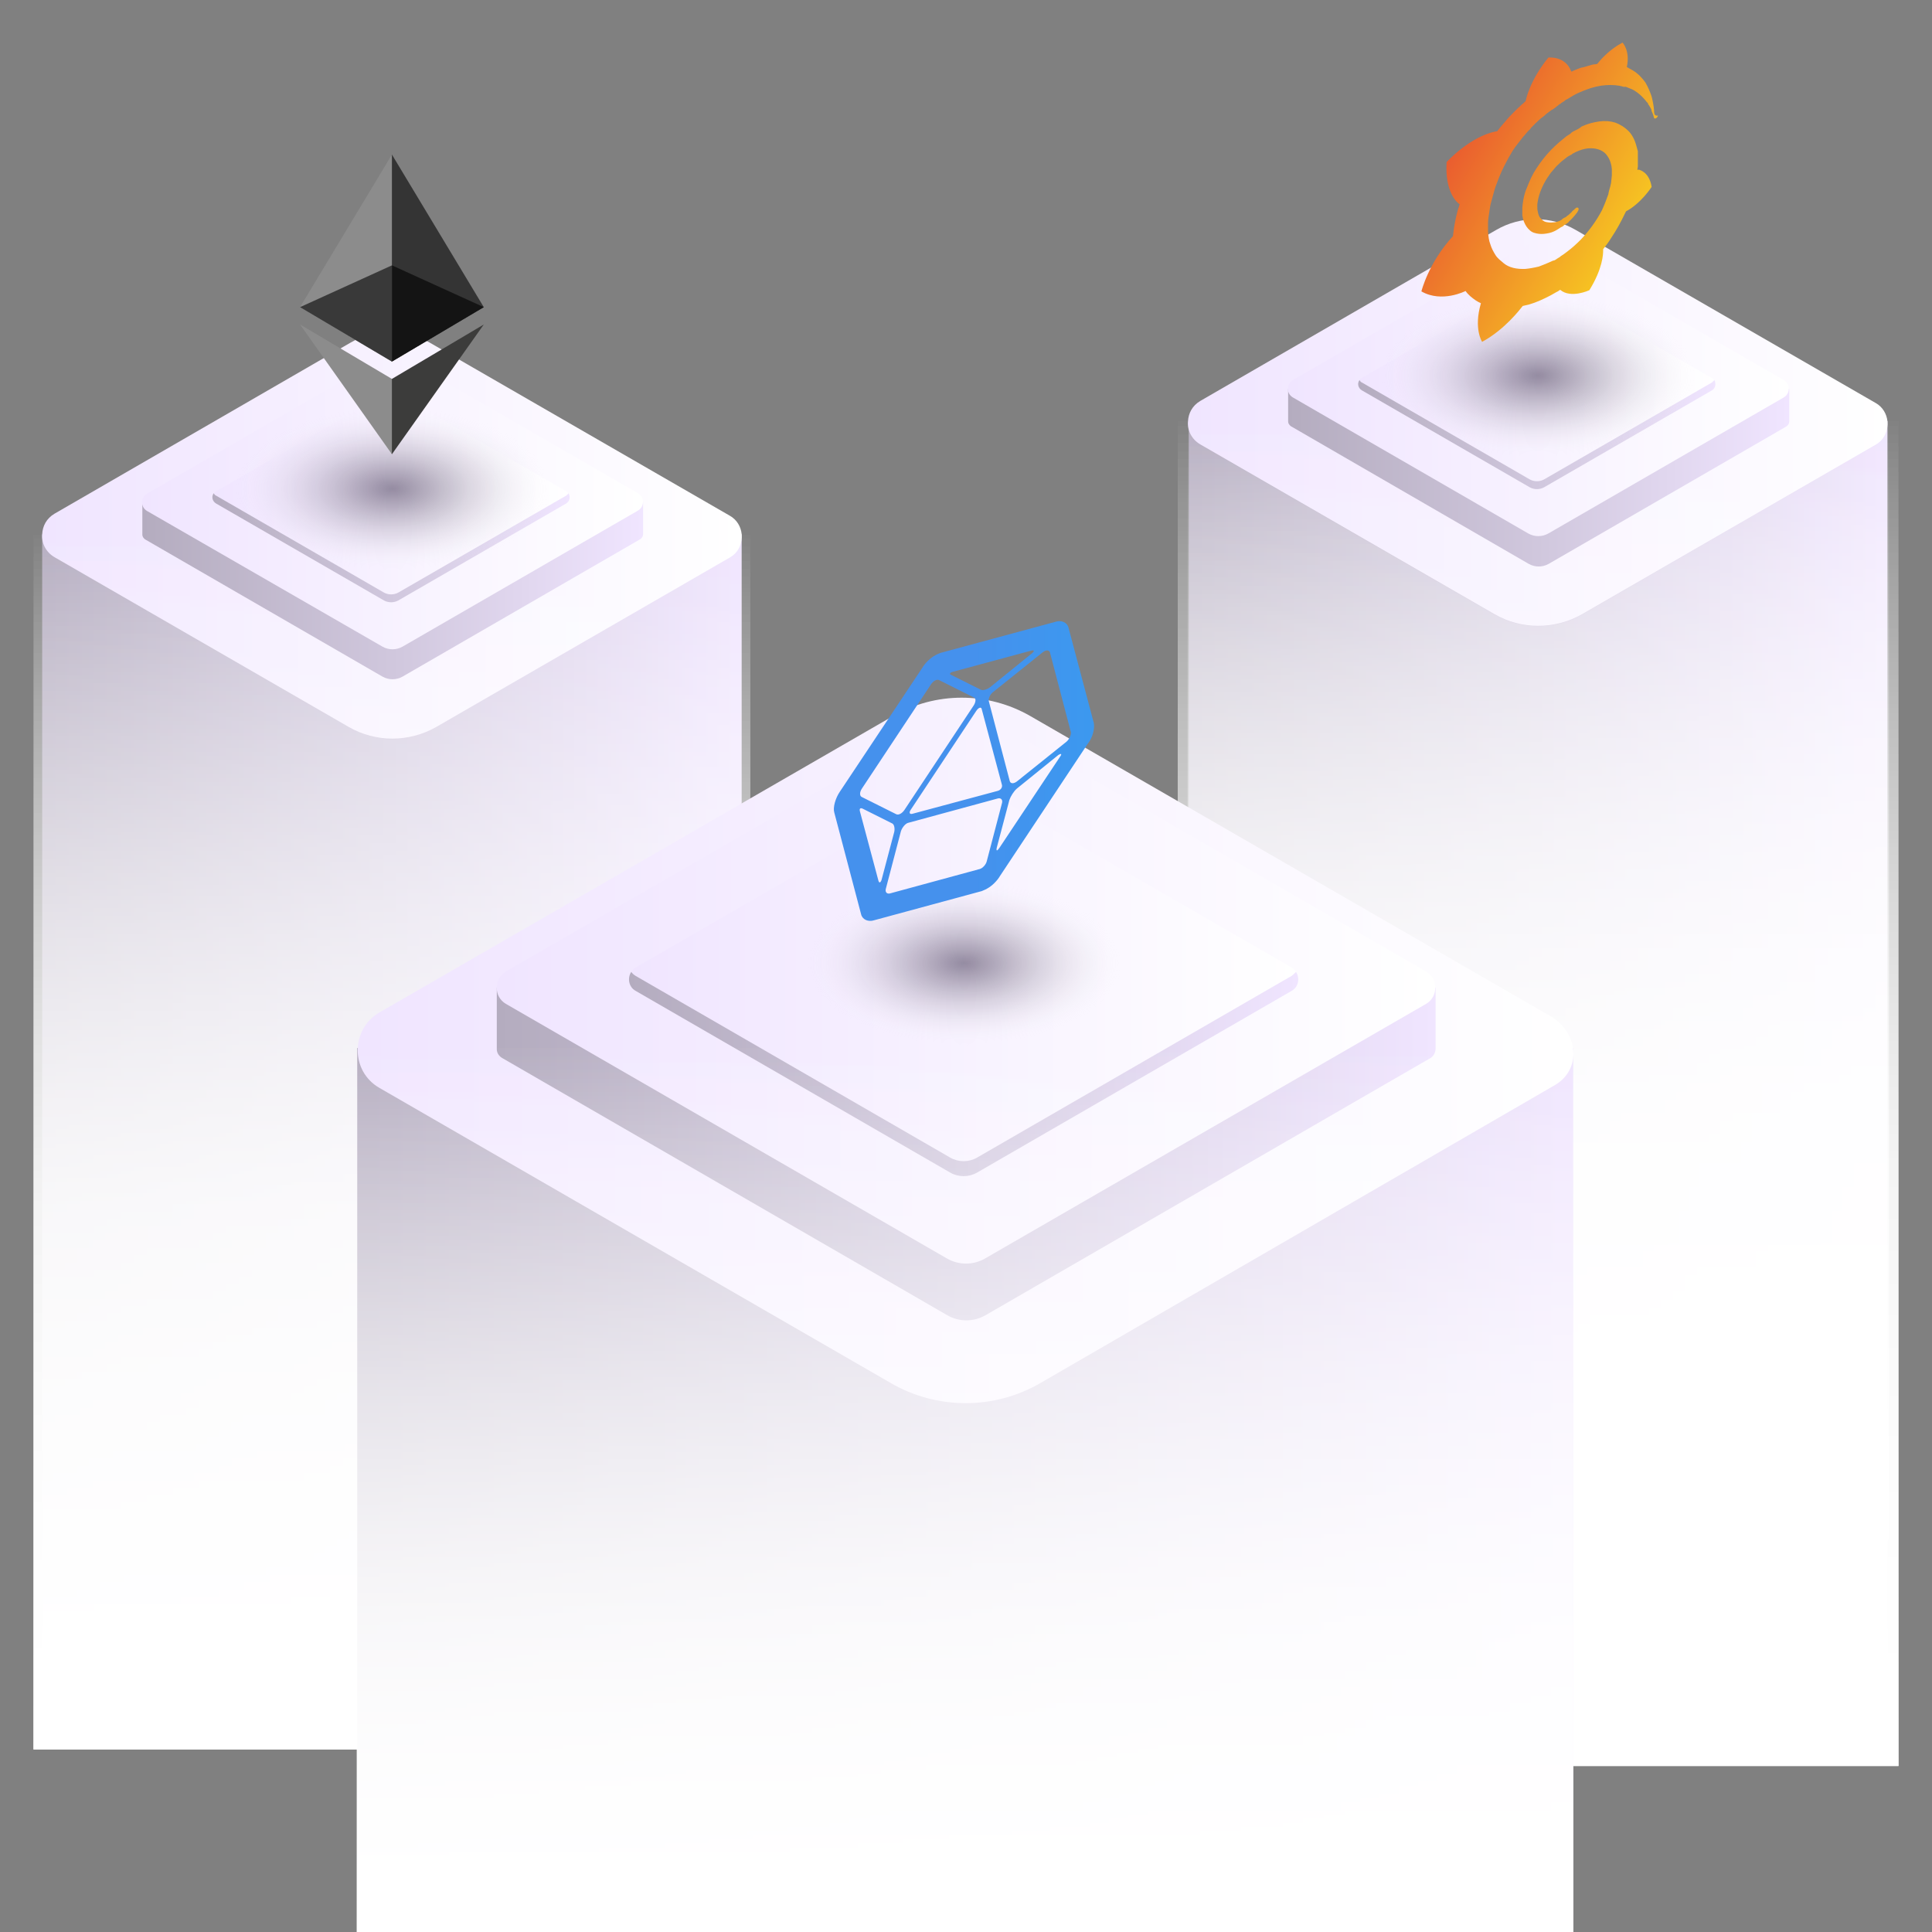 <?xml version="1.0" encoding="utf-8"?>
<!-- Generator: Adobe Illustrator 21.0.0, SVG Export Plug-In . SVG Version: 6.00 Build 0)  -->
<svg version="1.1" id="Layer_1" xmlns="http://www.w3.org/2000/svg" xmlns:xlink="http://www.w3.org/1999/xlink" x="0px" y="0px"
	 viewBox="0 0 490 490" style="enable-background:new 0 0 490 490;" xml:space="preserve">
<rect x="0" y="0" width="490" height="490" fill="#808080" stroke="none"/>
<style type="text/css">
	.st0{fill:url(#SVGID_1_);}
	.st1{fill:url(#SVGID_2_);}
	.st2{fill:url(#SVGID_3_);}
	.st3{fill:url(#SVGID_4_);}
	.st4{fill:url(#XMLID_2_);}
	.st5{fill:url(#XMLID_3_);}
	.st6{fill:url(#XMLID_4_);}
	.st7{fill:url(#XMLID_5_);}
	.st8{opacity:0.43;fill:url(#XMLID_6_);}
	.st9{fill:url(#SVGID_5_);}
	.st10{fill:url(#SVGID_6_);}
	.st11{fill:url(#SVGID_7_);}
	.st12{fill:url(#SVGID_8_);}
	.st13{fill:url(#SVGID_9_);}
	.st14{fill:url(#XMLID_7_);}
	.st15{fill:url(#XMLID_8_);}
	.st16{fill:url(#XMLID_9_);}
	.st17{fill:url(#XMLID_10_);}
	.st18{opacity:0.43;fill:url(#XMLID_11_);}
	.st19{fill:url(#SVGID_10_);}
	.st20{fill:url(#SVGID_11_);}
	.st21{fill:url(#XMLID_12_);}
	.st22{fill:url(#XMLID_13_);}
	.st23{fill:url(#XMLID_14_);}
	.st24{fill:url(#XMLID_15_);}
	.st25{fill:url(#SVGID_12_);}
	.st26{fill:url(#SVGID_13_);}
	.st27{opacity:0.43;fill:url(#XMLID_16_);}
	.st28{fill:#343434;}
	.st29{fill:#8C8C8C;}
	.st30{fill:#3C3C3B;}
	.st31{fill:#141414;}
	.st32{fill:#393939;}
	.st33{fill:url(#SVGID_14_);enable-background:new    ;}
	.st34{fill:url(#symbol_1_);}
</style>
<g>
	<g>
		<g>
			<g>
				<g>
					<linearGradient id="SVGID_1_" gradientUnits="userSpaceOnUse" x1="9.07" y1="287.069" x2="189.438" y2="287.069">
						<stop  offset="0" style="stop-color:#B4ACBF"/>
						<stop  offset="0.515" style="stop-color:#D1C8DE"/>
						<stop  offset="1" style="stop-color:#F0E5FF"/>
					</linearGradient>
					<rect x="10.7" y="135.5" class="st0" width="177.4" height="303.2"/>
					<linearGradient id="SVGID_2_" gradientUnits="userSpaceOnUse" x1="10.657" y1="135.842" x2="188.113" y2="135.842">
						<stop  offset="0" style="stop-color:#F0E5FF"/>
						<stop  offset="1" style="stop-color:#FFFFFF"/>
					</linearGradient>
					<path class="st1" d="M13.8,141.3l74.7,43.1c6.8,3.9,15.2,3.9,22.1,0l74.5-43c2.3-1.3,3.2-3.7,3-6c-0.2-1.8-1.2-3.6-3-4.6
						L109,86.9c-6.2-3.6-13.9-3.6-20.1,0l-75.1,43.4c-2,1.2-3,3.1-3.1,5.2C10.5,137.7,11.6,140,13.8,141.3z"/>
					<linearGradient id="SVGID_3_" gradientUnits="userSpaceOnUse" x1="99.39" y1="446.414" x2="99.39" y2="133.176">
						<stop  offset="0" style="stop-color:#FFFFFF"/>
						<stop  offset="0.45" style="stop-color:#FFFFFF;stop-opacity:0.7"/>
						<stop  offset="0.499" style="stop-color:#FFFFFF;stop-opacity:0.637"/>
						<stop  offset="1" style="stop-color:#FFFFFF;stop-opacity:0"/>
					</linearGradient>
					<rect x="8.5" y="135.5" class="st2" width="181.8" height="308.2"/>
					<linearGradient id="SVGID_4_" gradientUnits="userSpaceOnUse" x1="99.39" y1="446.414" x2="99.39" y2="133.176">
						<stop  offset="0" style="stop-color:#FFFFFF"/>
						<stop  offset="0.45" style="stop-color:#FFFFFF;stop-opacity:0.7"/>
						<stop  offset="0.499" style="stop-color:#FFFFFF;stop-opacity:0.637"/>
						<stop  offset="1" style="stop-color:#FFFFFF;stop-opacity:0"/>
					</linearGradient>
					<rect x="8.5" y="135.5" class="st3" width="181.8" height="308.2"/>
					<g>
						<g id="XMLID_1476_">
							<linearGradient id="XMLID_2_" gradientUnits="userSpaceOnUse" x1="36.022" y1="134.994" x2="163.021" y2="134.994">
								<stop  offset="0" style="stop-color:#B4ACBF"/>
								<stop  offset="0.515" style="stop-color:#D1C8DE"/>
								<stop  offset="1" style="stop-color:#F0E5FF"/>
							</linearGradient>
							<path id="XMLID_1500_" class="st4" d="M97,98.3l-60.9,29v8.3c0,0.5,0.3,0.9,0.7,1.2L97,171.6c1.6,0.9,3.5,0.9,5.1,0
								l60.2-34.8c0.5-0.3,0.8-0.8,0.8-1.3v-8.2l-60.9-29C100.5,97.4,98.5,97.4,97,98.3z"/>
							<linearGradient id="XMLID_3_" gradientUnits="userSpaceOnUse" x1="36.022" y1="127.309" x2="163.022" y2="127.309">
								<stop  offset="0" style="stop-color:#F0E5FF"/>
								<stop  offset="1" style="stop-color:#FFFFFF"/>
							</linearGradient>
							<path id="XMLID_1477_" class="st5" d="M97,90.7l-59.7,34.5c-1.7,1-1.7,3.4,0,4.4L97,164c1.6,0.9,3.5,0.9,5.1,0l59.7-34.5
								c1.7-1,1.7-3.4,0-4.4l-59.7-34.5C100.5,89.8,98.5,89.8,97,90.7z"/>
						</g>
						<linearGradient id="XMLID_4_" gradientUnits="userSpaceOnUse" x1="53.888" y1="126.134" x2="144.472" y2="126.134">
							<stop  offset="0" style="stop-color:#F0E5FF"/>
							<stop  offset="1" style="stop-color:#FFFFFF"/>
						</linearGradient>
						<path id="XMLID_1460_" class="st6" d="M97.4,100l-42.6,24.6c-1.2,0.7-1.2,2.4,0,3.1l42.6,24.6c1.1,0.6,2.5,0.6,3.6,0
							l42.6-24.6c1.2-0.7,1.2-2.4,0-3.1L101,100C99.9,99.3,98.5,99.3,97.4,100z"/>
						<linearGradient id="XMLID_5_" gradientUnits="userSpaceOnUse" x1="53.896" y1="138.946" x2="144.463" y2="138.946">
							<stop  offset="0" style="stop-color:#B4ACBF"/>
							<stop  offset="0.515" style="stop-color:#D1C8DE"/>
							<stop  offset="1" style="stop-color:#F0E5FF"/>
						</linearGradient>
						<path id="XMLID_1459_" class="st7" d="M143.6,125.7L101,150.3c-1.1,0.6-2.5,0.6-3.6,0l-42.6-24.6c-0.3-0.1-0.4-0.3-0.6-0.6
							c-0.6,0.8-0.4,2,0.6,2.6l42.6,24.6c1.1,0.6,2.5,0.6,3.6,0l42.6-24.6c0.9-0.5,1.1-1.7,0.6-2.6
							C144,125.4,143.8,125.5,143.6,125.7z"/>
					</g>
				</g>
			</g>
			
				<radialGradient id="XMLID_6_" cx="99.522" cy="7660.091" r="40.435" gradientTransform="matrix(1 0 0 0.517 0 -3836.329)" gradientUnits="userSpaceOnUse">
				<stop  offset="0" style="stop-color:#120426"/>
				<stop  offset="8.588529e-02" style="stop-color:#1A0D2E;stop-opacity:0.914"/>
				<stop  offset="0.226" style="stop-color:#322543;stop-opacity:0.774"/>
				<stop  offset="0.403" style="stop-color:#574D65;stop-opacity:0.597"/>
				<stop  offset="0.61" style="stop-color:#8B8495;stop-opacity:0.39"/>
				<stop  offset="0.84" style="stop-color:#CDCAD1;stop-opacity:0.161"/>
				<stop  offset="1" style="stop-color:#FFFFFF;stop-opacity:0"/>
			</radialGradient>
			<path id="XMLID_1458_" class="st8" d="M71.2,109.1c15.6-9,41.1-9,56.6,0c15.6,9,15.6,23.7,0,32.7c-15.6,9-41.1,9-56.6,0
				C55.6,132.8,55.6,118.1,71.2,109.1z"/>
			<g>
				<g>
					<linearGradient id="SVGID_5_" gradientUnits="userSpaceOnUse" x1="299.924" y1="275.206" x2="480.025" y2="275.206">
						<stop  offset="0" style="stop-color:#B4ACBF"/>
						<stop  offset="0.515" style="stop-color:#D1C8DE"/>
						<stop  offset="1" style="stop-color:#F0E5FF"/>
					</linearGradient>
					<rect x="301.5" y="106.8" class="st9" width="177.2" height="336.9"/>
					<linearGradient id="SVGID_6_" gradientUnits="userSpaceOnUse" x1="301.245" y1="107.254" x2="478.702" y2="107.254">
						<stop  offset="0" style="stop-color:#F0E5FF"/>
						<stop  offset="1" style="stop-color:#FFFFFF"/>
					</linearGradient>
					<path class="st10" d="M304.4,112.7l74.7,43.1c6.8,3.9,15.2,3.9,22.1,0l74.5-43c2.3-1.3,3.2-3.7,3-6c-0.2-1.8-1.2-3.6-3-4.6
						l-76.1-43.9c-6.2-3.6-13.9-3.6-20.1,0l-75.1,43.4c-2,1.2-3,3.1-3.1,5.2C301.1,109.1,302.2,111.4,304.4,112.7z"/>
					<linearGradient id="SVGID_7_" gradientUnits="userSpaceOnUse" x1="390.11" y1="450.953" x2="390.11" y2="104.224">
						<stop  offset="0" style="stop-color:#FFFFFF"/>
						<stop  offset="0.45" style="stop-color:#FFFFFF;stop-opacity:0.7"/>
						<stop  offset="0.499" style="stop-color:#FFFFFF;stop-opacity:0.637"/>
						<stop  offset="1" style="stop-color:#FFFFFF;stop-opacity:0"/>
					</linearGradient>
					<rect x="298.7" y="106.8" class="st11" width="182.8" height="341.1"/>
					<linearGradient id="SVGID_8_" gradientUnits="userSpaceOnUse" x1="390.11" y1="450.953" x2="390.11" y2="104.224">
						<stop  offset="0" style="stop-color:#FFFFFF"/>
						<stop  offset="0.45" style="stop-color:#FFFFFF;stop-opacity:0.7"/>
						<stop  offset="0.499" style="stop-color:#FFFFFF;stop-opacity:0.637"/>
						<stop  offset="1" style="stop-color:#FFFFFF;stop-opacity:0"/>
					</linearGradient>
					<rect x="298.7" y="106.8" class="st12" width="182.8" height="341.1"/>
					<linearGradient id="SVGID_9_" gradientUnits="userSpaceOnUse" x1="390.11" y1="441.647" x2="390.11" y2="104.411">
						<stop  offset="0" style="stop-color:#FFFFFF"/>
						<stop  offset="0.45" style="stop-color:#FFFFFF;stop-opacity:0.7"/>
						<stop  offset="0.499" style="stop-color:#FFFFFF;stop-opacity:0.637"/>
						<stop  offset="1" style="stop-color:#FFFFFF;stop-opacity:0"/>
					</linearGradient>
					<path class="st13" d="M478.7,106.9c0.3,2.3-0.7,4.7-3,6l-74.5,43c-6.8,3.9-15.2,3.9-22.1,0l-74.7-43.1
						c-2.2-1.3-3.3-3.6-3.1-5.8h-0.1v278.8v4.6c0.4,0.5,1,1,1.6,1.3l76.2,44c7,4,15.5,4,22.5,0l75.9-43.8c0.7-0.4,1.3-0.9,1.7-1.5
						v-4.6V106.9H478.7z"/>
					<g>
						<g id="XMLID_1455_">
							<linearGradient id="XMLID_7_" gradientUnits="userSpaceOnUse" x1="326.61" y1="106.268" x2="453.61" y2="106.268">
								<stop  offset="0" style="stop-color:#B4ACBF"/>
								<stop  offset="0.515" style="stop-color:#D1C8DE"/>
								<stop  offset="1" style="stop-color:#F0E5FF"/>
							</linearGradient>
							<path id="XMLID_1457_" class="st14" d="M387.6,69.6l-60.9,29v8.3c0,0.5,0.3,0.9,0.7,1.2l60.3,34.9c1.6,0.9,3.5,0.9,5.1,0
								l60.2-34.8c0.5-0.3,0.8-0.8,0.8-1.3v-8.2l-60.9-29C391.1,68.7,389.1,68.7,387.6,69.6z"/>
							<linearGradient id="XMLID_8_" gradientUnits="userSpaceOnUse" x1="326.61" y1="98.582" x2="453.61" y2="98.582">
								<stop  offset="0" style="stop-color:#F0E5FF"/>
								<stop  offset="1" style="stop-color:#FFFFFF"/>
							</linearGradient>
							<path id="XMLID_1456_" class="st15" d="M387.6,61.9l-59.7,34.5c-1.7,1-1.7,3.4,0,4.4l59.7,34.5c1.6,0.9,3.5,0.9,5.1,0
								l59.7-34.5c1.7-1,1.7-3.4,0-4.4l-59.7-34.5C391.1,61,389.1,61,387.6,61.9z"/>
						</g>
						<linearGradient id="XMLID_9_" gradientUnits="userSpaceOnUse" x1="344.476" y1="97.408" x2="435.06" y2="97.408">
							<stop  offset="0" style="stop-color:#F0E5FF"/>
							<stop  offset="1" style="stop-color:#FFFFFF"/>
						</linearGradient>
						<path id="XMLID_1454_" class="st16" d="M387.9,71.3l-42.6,24.6c-1.2,0.7-1.2,2.4,0,3.1l42.6,24.6c1.1,0.6,2.5,0.6,3.6,0
							L434.2,99c1.2-0.7,1.2-2.4,0-3.1l-42.6-24.6C390.5,70.6,389.1,70.6,387.9,71.3z"/>
						<linearGradient id="XMLID_10_" gradientUnits="userSpaceOnUse" x1="344.485" y1="110.22" x2="435.052" y2="110.22">
							<stop  offset="0" style="stop-color:#B4ACBF"/>
							<stop  offset="0.515" style="stop-color:#D1C8DE"/>
							<stop  offset="1" style="stop-color:#F0E5FF"/>
						</linearGradient>
						<path id="XMLID_1453_" class="st17" d="M434.2,97l-42.6,24.6c-1.1,0.6-2.5,0.6-3.6,0L345.4,97c-0.3-0.1-0.4-0.3-0.6-0.6
							c-0.6,0.8-0.4,2,0.6,2.6l42.6,24.6c1.1,0.6,2.5,0.6,3.6,0L434.2,99c0.9-0.5,1.1-1.7,0.6-2.6C434.6,96.6,434.4,96.8,434.2,97z"
							/>
					</g>
				</g>
			</g>
			
				<radialGradient id="XMLID_11_" cx="390.11" cy="7604.588" r="40.435" gradientTransform="matrix(1 0 0 0.517 0 -3836.329)" gradientUnits="userSpaceOnUse">
				<stop  offset="0" style="stop-color:#120426"/>
				<stop  offset="8.588529e-02" style="stop-color:#1A0D2E;stop-opacity:0.914"/>
				<stop  offset="0.226" style="stop-color:#322543;stop-opacity:0.774"/>
				<stop  offset="0.403" style="stop-color:#574D65;stop-opacity:0.597"/>
				<stop  offset="0.61" style="stop-color:#8B8495;stop-opacity:0.39"/>
				<stop  offset="0.84" style="stop-color:#CDCAD1;stop-opacity:0.161"/>
				<stop  offset="1" style="stop-color:#FFFFFF;stop-opacity:0"/>
			</radialGradient>
			<path id="XMLID_1451_" class="st18" d="M361.8,80.4c15.6-9,41.1-9,56.6,0c15.6,9,15.6,23.7,0,32.7c-15.6,9-41.1,9-56.6,0
				C346.2,104.1,346.2,89.4,361.8,80.4z"/>
			<g>
				<g>
					<g>
						<linearGradient id="SVGID_10_" gradientUnits="userSpaceOnUse" x1="87.848" y1="377.908" x2="401.311" y2="377.908">
							<stop  offset="0" style="stop-color:#B4ACBF"/>
							<stop  offset="0.515" style="stop-color:#D1C8DE"/>
							<stop  offset="1" style="stop-color:#F0E5FF"/>
						</linearGradient>
						<rect x="90.6" y="265.8" class="st19" width="308.4" height="224.2"/>
						<linearGradient id="SVGID_11_" gradientUnits="userSpaceOnUse" x1="90.711" y1="266.439" x2="399.009" y2="266.439">
							<stop  offset="0" style="stop-color:#F0E5FF"/>
							<stop  offset="1" style="stop-color:#FFFFFF"/>
						</linearGradient>
						<path class="st20" d="M225.8,350.7L96.2,275.9c-7.3-4.2-7.3-14.8,0-19.1l130.3-75.2c10.8-6.2,24-6.2,34.8,0l131.9,76.1
							c7.1,4.1,8.1,13.6,1,17.6L264,350.7C252.2,357.6,237.6,357.6,225.8,350.7z"/>
						<g>
							<g id="XMLID_1448_">
								<linearGradient id="XMLID_12_" gradientUnits="userSpaceOnUse" x1="126" y1="264.9" x2="364" y2="264.9">
									<stop  offset="0" style="stop-color:#B4ACBF"/>
									<stop  offset="0.515" style="stop-color:#D1C8DE"/>
									<stop  offset="1" style="stop-color:#F0E5FF"/>
								</linearGradient>
								<path id="XMLID_1450_" class="st21" d="M240.2,196.2L126,250.5v15.6c0,0.9,0.5,1.7,1.3,2.2l113,65.3c3,1.7,6.6,1.7,9.6,0
									l112.8-65.2c0.9-0.5,1.4-1.5,1.4-2.5v-15.4l-114.2-54.3C246.8,194.5,243.2,194.5,240.2,196.2z"/>
								<linearGradient id="XMLID_13_" gradientUnits="userSpaceOnUse" x1="126" y1="250.497" x2="364" y2="250.497">
									<stop  offset="0" style="stop-color:#F0E5FF"/>
									<stop  offset="1" style="stop-color:#FFFFFF"/>
								</linearGradient>
								<path id="XMLID_1449_" class="st22" d="M240.2,181.8l-111.9,64.6c-3.1,1.8-3.1,6.4,0,8.2l111.9,64.6c3,1.7,6.6,1.7,9.6,0
									l111.9-64.6c3.1-1.8,3.1-6.4,0-8.2l-111.9-64.6C246.8,180.1,243.2,180.1,240.2,181.8z"/>
							</g>
							<linearGradient id="XMLID_14_" gradientUnits="userSpaceOnUse" x1="159.481" y1="248.296" x2="329.238" y2="248.296">
								<stop  offset="0" style="stop-color:#F0E5FF"/>
								<stop  offset="1" style="stop-color:#FFFFFF"/>
							</linearGradient>
							<path id="XMLID_1441_" class="st23" d="M241,199.3l-79.8,46.1c-2.2,1.3-2.2,4.5,0,5.8l79.8,46.1c2.1,1.2,4.7,1.2,6.8,0
								l79.8-46.1c2.2-1.3,2.2-4.5,0-5.8l-79.8-46.1C245.7,198.1,243.1,198.1,241,199.3z"/>
							<linearGradient id="XMLID_15_" gradientUnits="userSpaceOnUse" x1="159.498" y1="272.306" x2="329.222" y2="272.306">
								<stop  offset="0" style="stop-color:#B4ACBF"/>
								<stop  offset="0.515" style="stop-color:#D1C8DE"/>
								<stop  offset="1" style="stop-color:#F0E5FF"/>
							</linearGradient>
							<path id="XMLID_1440_" class="st24" d="M327.6,247.5l-79.8,46.1c-2.1,1.2-4.7,1.2-6.8,0l-79.8-46.1c-0.5-0.3-0.8-0.6-1.1-1
								c-1,1.5-0.7,3.8,1.1,4.8l79.8,46.1c2.1,1.2,4.7,1.2,6.8,0l79.8-46.1c1.8-1,2.1-3.3,1.1-4.8
								C328.4,246.8,328,247.2,327.6,247.5z"/>
						</g>
					</g>
					<linearGradient id="SVGID_12_" gradientUnits="userSpaceOnUse" x1="244.779" y1="492.017" x2="244.779" y2="264.142">
						<stop  offset="0" style="stop-color:#FFFFFF"/>
						<stop  offset="0.35" style="stop-color:#FFFFFF;stop-opacity:0.7"/>
						<stop  offset="0.408" style="stop-color:#FFFFFF;stop-opacity:0.637"/>
						<stop  offset="1" style="stop-color:#FFFFFF;stop-opacity:0"/>
					</linearGradient>
					<rect x="90.5" y="265.8" class="st25" width="308.5" height="224.2"/>
					<linearGradient id="SVGID_13_" gradientUnits="userSpaceOnUse" x1="244.779" y1="492.017" x2="244.779" y2="264.142">
						<stop  offset="0" style="stop-color:#FFFFFF"/>
						<stop  offset="0.35" style="stop-color:#FFFFFF;stop-opacity:0.7"/>
						<stop  offset="0.408" style="stop-color:#FFFFFF;stop-opacity:0.637"/>
						<stop  offset="1" style="stop-color:#FFFFFF;stop-opacity:0"/>
					</linearGradient>
					<rect x="90.5" y="265.8" class="st26" width="308.5" height="224.2"/>
				</g>
			</g>
			
				<radialGradient id="XMLID_16_" cx="244.563" cy="7892.836" r="40.435" gradientTransform="matrix(1 0 0 0.517 0 -3836.329)" gradientUnits="userSpaceOnUse">
				<stop  offset="0" style="stop-color:#120426"/>
				<stop  offset="8.588529e-02" style="stop-color:#1A0D2E;stop-opacity:0.914"/>
				<stop  offset="0.226" style="stop-color:#322543;stop-opacity:0.774"/>
				<stop  offset="0.403" style="stop-color:#574D65;stop-opacity:0.597"/>
				<stop  offset="0.61" style="stop-color:#8B8495;stop-opacity:0.39"/>
				<stop  offset="0.84" style="stop-color:#CDCAD1;stop-opacity:0.161"/>
				<stop  offset="1" style="stop-color:#FFFFFF;stop-opacity:0"/>
			</radialGradient>
			<path id="XMLID_1439_" class="st27" d="M216.2,229.5c15.6-9,41.1-9,56.6,0c15.6,9,15.6,23.7,0,32.7c-15.6,9-41.1,9-56.6,0
				C200.7,253.2,200.7,238.5,216.2,229.5z"/>
		</g>
		<g>
			<polygon class="st28" points="99.4,39.2 98.9,40.9 98.9,91.2 99.4,91.7 122.7,77.9 			"/>
			<polygon class="st29" points="99.4,39.2 76.1,77.9 99.4,91.7 99.4,67.3 			"/>
			<polygon class="st30" points="99.4,96.1 99.1,96.5 99.1,114.4 99.4,115.2 122.7,82.3 			"/>
			<polygon class="st29" points="99.4,115.2 99.4,96.1 76.1,82.3 			"/>
			<polygon class="st31" points="99.4,91.7 122.7,77.9 99.4,67.3 			"/>
			<polygon class="st32" points="76.1,77.9 99.4,91.7 99.4,67.3 			"/>
		</g>
		<g>
			<linearGradient id="SVGID_14_" gradientUnits="userSpaceOnUse" x1="370.245" y1="35.362" x2="411.978" y2="59.457">
				<stop  offset="0" style="stop-color:#EA5D2F"/>
				<stop  offset="1" style="stop-color:#F6C322"/>
			</linearGradient>
			<path class="st33" d="M419.5,27.9c-0.1-1.1-0.3-2.2-0.6-3.4c-0.4-1.2-0.9-2.4-1.6-3.6c-0.8-1.1-1.8-2.2-3.1-3
				c-0.5-0.3-1.1-0.6-1.6-0.9c0.9-4.2-1.1-6.2-1.1-6.2c-3.4,1.8-5.6,4.4-6.4,5.4c-0.1,0-0.3,0.1-0.5,0.1c-0.5,0-1.2,0.2-1.8,0.4
				c-0.6,0.2-1.3,0.4-1.9,0.5c-0.6,0.2-1.3,0.5-2,0.8c-0.1,0.1-0.3,0.2-0.4,0.1c-1.5-4-5.8-3.5-5.8-3.5c-4.8,5.9-5.7,10.8-5.7,10.8
				s0,0.1-0.1,0.3c-0.3,0.2-0.5,0.5-0.8,0.7c-0.4,0.3-0.7,0.7-1.1,1c-0.4,0.4-0.7,0.7-1.1,1.1c-0.7,0.7-1.5,1.5-2.2,2.4
				c-0.7,0.8-1.4,1.6-2,2.4c-0.1,0.1-0.2,0-0.2,0c-6.7,1.3-12.6,7.8-12.6,7.8c-0.5,7.5,2.6,10.3,3.3,10.7c-0.2,0.6-0.3,1.1-0.5,1.6
				c-0.5,1.9-0.9,3.8-1.1,5.7c0,0.3-0.1,0.5-0.1,0.8c-6.2,6.7-8,14-8,14c5.2,3,11.2-0.1,11.2-0.1l0,0c0.7,1,1.6,1.7,2.6,2.4
				c0.5,0.3,0.8,0.5,1.3,0.7c-1.9,6.5,0.3,9.8,0.3,9.8c5.7-3.1,9.5-8.1,10.3-9.1c0.5-0.1,1.2-0.3,1.7-0.4c1.7-0.5,3.5-1.3,5.4-2.3
				c0.5-0.3,0.9-0.5,1.4-0.8l0.2-0.1l0.2-0.1l0.3-0.2l0.3-0.2c2.7,2.3,7.4,0.1,7.4,0.1c3.4-5.5,3.5-9.2,3.5-10c0,0,0,0,0-0.1
				c0-0.1,0-0.1,0-0.1c0-0.1,0-0.1,0-0.2c0.7-0.9,1.4-1.8,2-2.8c1.4-2.1,2.5-4.1,3.5-6.2c0.1-0.2,0.2-0.4,0.3-0.6
				c3.8-2,6.5-6.2,6.5-6.2c-0.6-3.7-2.9-4.3-3.4-4.4c0,0,0,0-0.1,0.1l0,0c0,0-0.1,0.1-0.1,0c0-0.3,0-0.5,0.1-0.8c0-0.5,0-0.8,0-1.3
				v-0.4v-0.2v-0.1c0-0.1,0-0.1,0-0.1v-0.3v-0.4c0-0.1,0-0.3,0-0.4c0-0.1,0-0.2,0-0.4v-0.4l-0.1-0.3c-0.1-0.4-0.2-0.8-0.3-1.1
				c-0.4-1.5-1.1-2.8-2-3.7c-0.9-0.9-2-1.6-3.3-2.1c-1.3-0.4-2.6-0.5-4.1-0.3c-1.5,0.2-3,0.6-4.5,1.3c-0.6,0.6-1.5,0.9-2.2,1.3
				l-0.3,0.2l-0.1,0.1l-0.1,0.1l-0.1,0.1l-0.3,0.2c-0.1,0.1-0.2,0.1-0.3,0.2c-0.4,0.2-0.7,0.5-1.2,0.9c-1.5,1.2-2.9,2.5-4.2,4
				c-1.3,1.5-2.4,3.1-3.3,4.6c-0.9,1.6-1.5,3.2-2.1,4.7c-0.5,1.5-0.7,2.9-0.8,4.2c0,0.3,0,0.6,0,0.9c0,0.1,0,0.2,0,0.2v0.3
				c0,0.2,0,0.3,0,0.5c0.1,0.6,0.2,1.1,0.4,1.6c0.4,1,0.9,1.7,1.5,2.2c0.6,0.6,1.5,0.8,2.3,0.9c0.8,0.1,1.7,0,2.6-0.2
				c0.9-0.2,1.7-0.6,2.6-1.2c0.1-0.1,0.2-0.1,0.3-0.2c0.1-0.1,0.1-0.1,0.2-0.1c0.1-0.1,0.1-0.1,0.2-0.1c0.1-0.1,0.2-0.1,0.3-0.2
				l0.1-0.1l0.1-0.1c0.1-0.1,0.1-0.1,0.2-0.1c0.1-0.1,0.2-0.1,0.3-0.2c0.1-0.1,0.2-0.1,0.3-0.2c0.2-0.1,0.4-0.3,0.5-0.5
				c0.4-0.3,0.7-0.7,1-1c0.3-0.3,0.6-0.7,0.9-1.1c0.1-0.1,0.2-0.2,0.2-0.3c0.3-0.4,0.4-0.9,0.1-1c-0.2-0.2-0.5,0-0.8,0.3
				c-0.1,0.1-0.2,0.2-0.2,0.2c-0.3,0.2-0.5,0.4-0.7,0.7c-0.3,0.2-0.5,0.5-0.8,0.7c-0.2,0.1-0.3,0.2-0.5,0.4
				c-0.1,0.1-0.2,0.1-0.2,0.1c-0.1,0.1-0.2,0.1-0.2,0.1c-0.1,0.1-0.2,0.1-0.2,0.1c-0.1,0.1-0.2,0.1-0.3,0.2c0,0-0.1,0.1,0,0
				l-0.1,0.1l-0.1,0.1c-0.1,0.1-0.2,0.1-0.3,0.2c-0.6,0.3-1.3,0.5-1.9,0.5c-0.6,0.1-1.3,0-1.8-0.1c-0.5-0.1-1-0.5-1.4-1
				c-0.4-0.4-0.6-1.1-0.7-1.8c-0.1-0.3-0.1-0.8-0.1-1.1c0-0.1,0-0.2,0-0.4l0,0V52c0-0.1,0-0.1,0-0.2c0-0.2,0.1-0.5,0.1-0.7
				c0.3-1.9,1.2-4.1,2.5-6.1c0.4-0.5,0.7-1.1,1.1-1.5c0.4-0.5,0.8-0.9,1.2-1.4c0.5-0.4,0.8-0.8,1.3-1.2c0.5-0.4,0.9-0.7,1.4-1.1
				c0.3-0.2,0.5-0.3,0.7-0.4c0.1-0.1,0.1-0.1,0.2-0.1l0.2-0.1l0.1-0.1c0.1-0.1,0,0,0,0l0.1-0.1l0.2-0.1c0.5-0.3,1-0.5,1.5-0.7
				c1-0.4,2-0.6,2.9-0.6c1.8,0,3.4,0.6,4.3,2c0.5,0.7,0.8,1.5,1,2.5c0,0.3,0.1,0.5,0.1,0.8v0.2v0.2c0,0.1,0,0.1,0,0.2
				c0,0.1,0,0.2,0,0.2v0.2V44c0,0.1,0,0.4,0,0.5c0,0.3-0.1,0.6-0.1,1c0,0.3-0.1,0.6-0.1,0.9c-0.1,0.3-0.1,0.6-0.2,0.9
				c-0.2,0.7-0.4,1.3-0.5,2c-0.5,1.4-1,2.7-1.6,4c-1.4,2.7-3.3,5.3-5.4,7.5c-1.1,1.1-2.2,2.1-3.4,3c-0.5,0.4-1.2,0.9-1.7,1.2
				l-0.1,0.1l-0.1,0.1l-0.2,0.1l-0.3,0.2l-0.2,0.1c0.1-0.1,0,0,0,0l-0.1,0.1c-0.3,0.2-0.6,0.4-0.9,0.4c-1.3,0.6-2.5,1.1-3.6,1.5
				c-1.2,0.3-2.4,0.5-3.4,0.6c-2.2,0.1-4.2-0.3-5.6-1.5c-0.7-0.6-1.5-1.2-2-2c-0.5-0.8-1-1.7-1.3-2.7c-0.4-1-0.5-2.1-0.6-3.2v-0.2
				v-0.1v-0.1V58v-0.2v-0.1v-0.1v-0.2v-0.3v-0.1V57c0-0.2,0-0.3,0-0.5c0-0.6,0.1-1.2,0.2-1.9c0.1-0.7,0.2-1.3,0.3-2
				c0.1-0.7,0.3-1.4,0.5-2.1c0.4-1.4,0.7-2.8,1.3-4.2c1-2.8,2.4-5.5,3.9-8c0.4-0.6,0.8-1.2,1.3-1.8c0.5-0.6,0.9-1.2,1.4-1.8
				c0.5-0.5,0.9-1.1,1.4-1.6c0.3-0.2,0.5-0.5,0.7-0.8c0.1-0.1,0.3-0.2,0.4-0.4c0.1-0.1,0.3-0.2,0.4-0.4c0.5-0.5,1-0.9,1.5-1.4
				c0.1-0.1,0.3-0.2,0.4-0.3c0.1-0.1,0.3-0.2,0.4-0.3c0.3-0.2,0.5-0.5,0.8-0.7c0.1-0.1,0.3-0.2,0.4-0.3c0.1-0.1,0.3-0.2,0.4-0.3
				c0.1-0.1,0.3-0.2,0.4-0.3l0.2-0.1l0.2-0.1c0.1-0.1,0.3-0.2,0.4-0.3c0.2-0.1,0.3-0.2,0.5-0.4c0.1-0.1,0.4-0.2,0.5-0.4
				c0.1-0.1,0.2-0.1,0.3-0.2l0.2-0.1l0.1-0.1l0.1-0.1c0.2-0.1,0.3-0.2,0.5-0.3l0.3-0.2c0,0,0.1-0.1,0,0l0.1-0.1l0.1-0.1
				c0.1-0.1,0.3-0.2,0.4-0.2c0.5-0.3,1-0.6,1.5-0.9c1-0.6,2-1,3-1.4c2-0.8,3.8-1.2,5.4-1.3c1.6-0.1,3.2,0,4.4,0.4
				c0.1,0,0.2,0.1,0.3,0c0.1,0,0.2,0.1,0.3,0c0.2,0.1,0.3,0.1,0.5,0.2c0.2,0.1,0.3,0.1,0.5,0.2s0.3,0.1,0.5,0.2
				c0.5,0.2,1.1,0.6,1.5,0.9c0.9,0.7,1.6,1.4,2.3,2.3c0,0.1,0.1,0.1,0.1,0.1c0,0.1,0.1,0.1,0.1,0.1c0.1,0.1,0.2,0.2,0.2,0.4
				c0.1,0.1,0.1,0.2,0.2,0.3c0.1,0,0.1,0.2,0.2,0.3c0.2,0.4,0.5,0.7,0.5,1.2c0.3,0.6,0.5,1.2,0.6,1.7c0.1,0.2,0.3,0.2,0.5,0.1
				s0.5-0.5,0.5-0.7C419.6,29.5,419.5,28.8,419.5,27.9z"/>
		</g>
		
			<linearGradient id="symbol_1_" gradientUnits="userSpaceOnUse" x1="246.335" y1="-1456.928" x2="478.459" y2="-1456.928" gradientTransform="matrix(1 -0.577 0 -1 0 -1120.358)">
			<stop  offset="0" style="stop-color:#4591ED"/>
			<stop  offset="1" style="stop-color:#00C9FF"/>
		</linearGradient>
		<path id="symbol_6_" class="st34" d="M277.4,183.3l-6.4-24.1c-0.3-1.3-1.8-2-3.3-1.5l-29.2,7.9c-0.4,0.2-0.8,0.3-1.3,0.6
			c-1.3,0.7-2.6,2-3.3,3.2l-20.9,31.4c-1.1,1.6-1.8,4-1.4,5.3l6.8,25.8c0.3,1.3,1.8,2,3.3,1.5L249,226c0.4-0.2,0.8-0.3,1.3-0.6
			c1.3-0.7,2.6-2,3.3-3.2l22.3-33.6C277.2,187,277.7,184.6,277.4,183.3z M241.6,170.4l20-5.4c0.8-0.2,0.8,0.2,0,0.8l-10.5,8.5
			c-0.8,0.6-1.9,0.9-2.4,0.6l-7.4-3.7C240.7,171,240.9,170.6,241.6,170.4z M254.1,199c0.2,0.7-0.3,1.4-1.1,1.6l-21.6,5.8
			c-0.8,0.2-0.9-0.4-0.3-1.2l16.5-24.9c0.6-0.9,1.3-1.1,1.4-0.4L254.1,199z M218.6,200l17.5-26.4c0.6-0.9,1.5-1.4,2.1-1.1l8.8,4.4
			c0.6,0.2,0.5,1.2-0.1,2.1l-17.5,26.4c-0.6,0.9-1.5,1.4-2.1,1.1l-8.8-4.4C218,201.8,218,200.9,218.6,200z M222.8,223.4l-4.7-17.6
			c-0.2-0.7,0.1-1,0.7-0.7l7.4,3.7c0.6,0.2,0.8,1.3,0.6,2.2l-3.2,12.1C223.4,223.8,223,224.1,222.8,223.4z M248.5,220.4l-22.8,6.2
			c-0.8,0.2-1.3-0.4-1-1.3l3.8-14.5c0.3-0.9,1.1-1.9,1.8-2.1l22.8-6.2c0.8-0.2,1.3,0.4,1,1.3l-3.8,14.5
			C250.1,219.3,249.2,220.2,248.5,220.4z M268.8,192l-15.3,23c-0.6,0.9-0.9,0.9-0.7,0l3.2-12.1c0.3-0.9,1.1-2.2,1.9-2.9l10.5-8.5
			C269.2,191,269.4,191.2,268.8,192z M270.5,188.1l-12.6,10.1c-0.8,0.6-1.6,0.6-1.8-0.1l-5.3-20.2c-0.2-0.7,0.3-1.8,1.1-2.4
			l12.6-10.1c0.8-0.6,1.6-0.6,1.8,0.1l5.3,20.2C271.7,186.3,271.2,187.5,270.5,188.1z"/>
	</g>
</g>
</svg>
